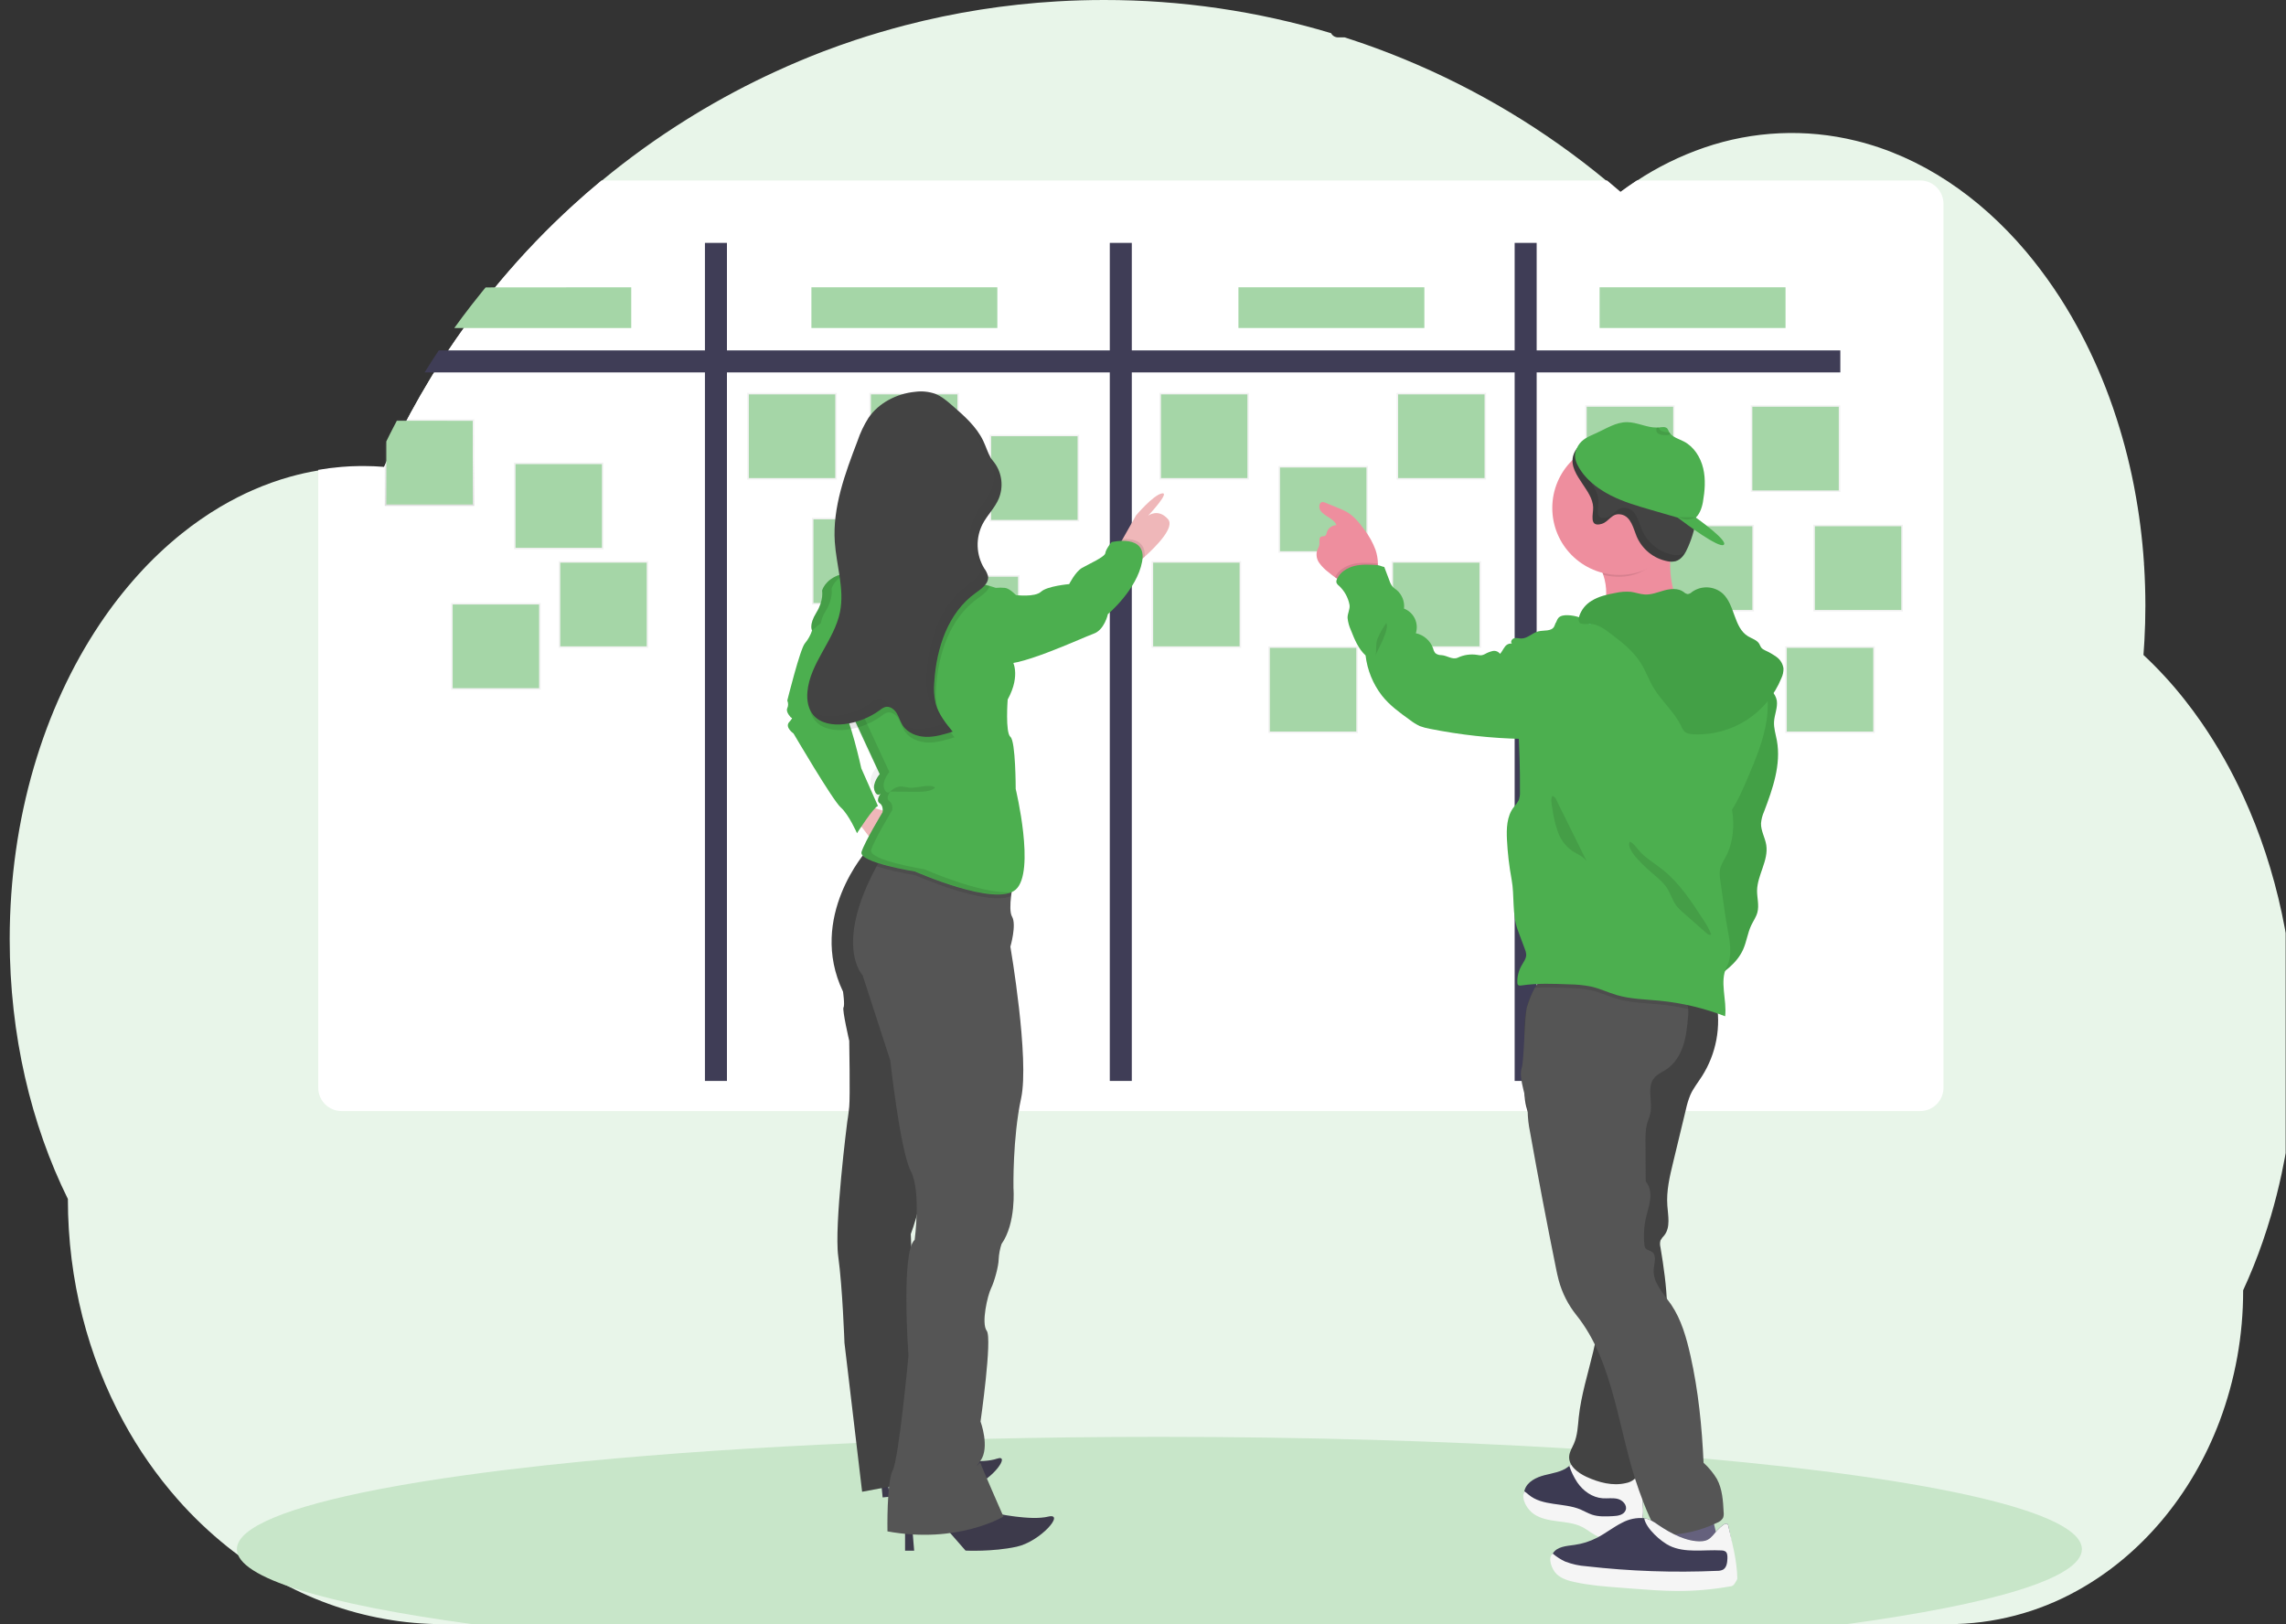 <svg width="1178" height="837" viewBox="0 0 1178 837" fill="none" xmlns="http://www.w3.org/2000/svg">
<rect x="0" y="0" width="1178" height="837" fill="#333333" stroke="none"/>
<g clip-path="url(#clip0)">
<path d="M1182.82 537.54C1182.85 560.157 1180.48 582.713 1175.75 604.83C1174.16 612.237 1172.32 619.497 1170.22 626.61C1167.62 635.477 1164.65 644.073 1161.3 652.4C1159.6 656.64 1157.8 660.807 1155.91 664.9C1155.97 687.974 1151.85 710.869 1143.74 732.47C1129.39 770.47 1103.26 801.47 1070.56 819.58C1050.18 830.948 1027.24 836.923 1003.91 836.94H228.59C187.15 836.94 148.74 822.21 117.25 797.11C108.043 789.743 99.488 781.596 91.68 772.76C80.818 760.435 71.388 746.919 63.57 732.47C45.43 699.12 34.98 659.86 34.98 617.84C16.03 579.47 5 533.47 5 483.97C5 421.58 22.56 364.68 51.41 321.59C57.36 312.682 63.948 304.217 71.12 296.26C78.049 288.56 85.586 281.43 93.66 274.94C99.99 269.852 106.674 265.221 113.66 261.08C116.55 259.38 119.45 257.78 122.4 256.29C124.987 254.957 127.607 253.713 130.26 252.56C133.44 251.16 136.66 249.877 139.92 248.71C143.18 247.543 146.397 246.52 149.57 245.64C154.26 244.33 159.017 243.272 163.82 242.47C167.82 241.78 171.82 241.27 175.82 240.94C179 240.68 182.207 240.53 185.44 240.49C186.03 240.49 186.6 240.49 187.19 240.49C190.75 240.49 194.29 240.66 197.8 240.93C198.17 240.07 198.57 239.21 198.94 238.35C200.34 235.27 201.79 232.21 203.25 229.19C203.253 229.164 203.253 229.137 203.25 229.11C203.5 228.59 203.75 228.11 204.01 227.56C205.19 225.1 206.42 222.66 207.68 220.24C208.26 219.12 208.83 218.01 209.42 216.9C209.55 216.64 209.68 216.39 209.83 216.13C210.43 214.98 211.04 213.84 211.66 212.7C214.747 207.013 217.957 201.413 221.29 195.9C221.58 195.43 221.85 194.96 222.14 194.5C222.66 193.65 223.14 192.8 223.72 191.96C225.1 189.72 226.52 187.49 227.95 185.28C228.95 183.72 229.95 182.16 231.03 180.62C233.63 176.72 236.297 172.87 239.03 169.07C241.763 165.27 244.603 161.47 247.55 157.67C247.95 157.15 248.35 156.67 248.77 156.12L253.04 150.75L253.63 150.02L255.18 148.13C257.47 145.34 259.82 142.58 262.18 139.85C274.064 126.153 286.86 113.273 300.48 101.3C301.01 100.81 301.55 100.3 302.08 99.88C304.62 97.67 307.2 95.49 309.78 93.35C323.842 81.691 338.679 70.999 354.19 61.35C355.25 60.67 356.33 60.01 357.42 59.35C371.121 50.979 385.31 43.432 399.91 36.75C407.91 33.07 415.993 29.663 424.16 26.53C429.58 24.47 435.02 22.53 440.53 20.69C449.05 17.877 457.677 15.327 466.41 13.04C492.025 6.387 518.23 2.26 544.65 0.72C552.65 0.24 560.74 0 568.92 0C608.541 -0.036 647.955 5.721 685.91 17.09C686.258 17.751 686.78 18.303 687.42 18.688C688.06 19.072 688.793 19.274 689.54 19.27H692.91C694.37 19.73 695.82 20.21 697.28 20.69C705.433 23.397 713.47 26.36 721.39 29.58L723.39 30.4C761.214 45.961 796.466 67.154 827.95 93.26C830.29 95.187 832.597 97.144 834.87 99.13C837.63 97.084 840.437 95.127 843.29 93.26C854.144 86.083 865.864 80.31 878.17 76.08C903.368 67.407 930.532 66.178 956.41 72.54C989.66 80.69 1019.76 100.91 1044.07 129.66C1054.09 141.607 1062.9 154.525 1070.36 168.22C1070.91 169.22 1071.46 170.22 1071.99 171.22C1078.56 183.618 1084.15 196.507 1088.73 209.77C1088.9 210.25 1089.07 210.77 1089.22 211.21C1093.51 223.81 1096.95 236.682 1099.52 249.74C1099.64 250.4 1099.78 251.07 1099.9 251.74C1102.32 264.478 1103.97 277.352 1104.82 290.29C1104.82 290.76 1104.82 291.23 1104.9 291.7C1105.32 298.407 1105.53 305.187 1105.54 312.04C1105.54 318.174 1105.37 324.247 1105.03 330.26C1105.03 330.93 1104.95 331.61 1104.9 332.26C1104.81 334.01 1104.68 335.76 1104.55 337.5C1112.26 344.7 1119.41 352.483 1125.93 360.78C1128.84 364.467 1131.66 368.284 1134.39 372.23C1142.78 384.41 1150.08 397.31 1156.19 410.78C1173.1 447.73 1182.82 491.11 1182.82 537.54Z" fill="#E8F5E9"/>
<path d="M1072.82 798.3C1072.82 813.15 1026.9 826.7 951.44 836.94H243.44C167.99 826.7 122.07 813.15 122.07 798.3C122.07 786.99 148.71 776.43 194.77 767.51L196.07 767.26C209.07 764.77 223.6 762.41 239.48 760.2L240.69 760.03C253.29 758.29 266.693 756.647 280.9 755.1L282.24 754.96C287.72 754.36 293.313 753.78 299.02 753.22L301.22 753.01C342.77 749.01 390 745.77 441.22 743.6H441.28C448.453 743.3 455.703 743.02 463.03 742.76C471.177 742.46 479.423 742.193 487.77 741.96C494.14 741.77 500.59 741.61 507.06 741.46H507.21C536.4 740.77 566.56 740.41 597.4 740.41C673.66 740.41 745.74 742.6 809.61 746.49H809.79C819.61 747.09 829.25 747.72 838.65 748.4L846.65 748.99C857.257 749.79 867.59 750.637 877.65 751.53C995.98 762.06 1072.82 779.09 1072.82 798.3Z" fill="#C8E6C9"/>
<path d="M1001.49 104.91V560.53C1001.49 563.713 1000.23 566.765 997.975 569.015C995.725 571.266 992.673 572.53 989.49 572.53H176C172.817 572.53 169.765 571.266 167.515 569.015C165.264 566.765 164 563.713 164 560.53V242.12C168 241.43 172 240.92 176 240.59C179.18 240.33 182.387 240.18 185.62 240.14C186.21 240.14 186.78 240.14 187.37 240.14C190.93 240.14 194.47 240.31 197.98 240.58C198.35 239.72 198.75 238.86 199.12 238C200.52 234.92 201.97 231.86 203.43 228.84C203.433 228.813 203.433 228.787 203.43 228.76C203.68 228.24 203.93 227.76 204.19 227.21C205.37 224.75 206.6 222.31 207.86 219.89C208.44 218.77 209.01 217.66 209.6 216.55C209.73 216.29 209.86 216.04 210.01 215.78C210.61 214.63 211.22 213.49 211.84 212.35C214.927 206.663 218.137 201.063 221.47 195.55C221.76 195.08 222.03 194.61 222.32 194.15C222.84 193.3 223.32 192.45 223.9 191.61C225.28 189.37 226.7 187.14 228.13 184.93C229.13 183.37 230.13 181.81 231.21 180.27C233.81 176.37 236.477 172.52 239.21 168.72C241.943 164.92 244.783 161.12 247.73 157.32C248.13 156.8 248.53 156.32 248.95 155.77L253.22 150.4L253.81 149.67L255.36 147.78C257.65 144.99 260 142.23 262.36 139.5C274.244 125.802 287.04 112.923 300.66 100.95C301.19 100.46 301.73 99.95 302.26 99.53C304.8 97.32 307.38 95.14 309.96 93H828.16C830.5 94.927 832.807 96.883 835.08 98.87C837.84 96.823 840.647 94.867 843.5 93H989.5C992.665 93.002 995.701 94.256 997.947 96.486C1000.19 98.717 1001.47 101.745 1001.49 104.91V104.91Z" fill="white"/>
<path d="M948.34 180.56V191.9H218.79C220.17 189.66 221.59 187.43 223.03 185.22C224.03 183.66 225.03 182.1 226.1 180.56H948.34Z" fill="#3F3D56"/>
<path d="M791.86 557.01V125.16H780.52V557.01H791.86Z" fill="#3F3D56"/>
<path d="M583.23 557.01V125.16H571.89V557.01H583.23Z" fill="#3F3D56"/>
<path d="M374.6 557.01V125.16H363.26V557.01H374.6Z" fill="#3F3D56"/>
<path d="M244.4 216.07V260.73H198.28V229.13C198.28 229.13 198.28 229.08 198.28 229.05C198.53 228.53 198.78 228.05 199.04 227.5C200.23 225.04 201.45 222.6 202.72 220.18C203.29 219.06 203.86 217.95 204.45 216.84C204.58 216.58 204.72 216.33 204.86 216.07H244.4Z" fill="url(#paint0_linear)"/>
<path d="M243.61 216.84V259.96H199.08V227.47C200.27 225.01 201.49 222.57 202.76 220.15C203.33 219.03 203.9 217.92 204.49 216.81L243.61 216.84Z" fill="#A5D6A7"/>
<path d="M431.21 202.46H385.08V247.12H431.21V202.46Z" fill="url(#paint1_linear)"/>
<path d="M430.42 203.23H385.88V246.35H430.42V203.23Z" fill="#A5D6A7"/>
<path d="M639.56 289.17H593.43V333.83H639.56V289.17Z" fill="url(#paint2_linear)"/>
<path d="M638.77 289.94H594.23V333.06H638.77V289.94Z" fill="#A5D6A7"/>
<path d="M852.16 318.75H806.03V363.41H852.16V318.75Z" fill="url(#paint3_linear)"/>
<path d="M851.36 319.52H806.82V362.64H851.36V319.52Z" fill="#7CFCFF"/>
<path d="M909.12 347.66H862.99V392.32H909.12V347.66Z" fill="url(#paint4_linear)"/>
<path d="M908.33 348.43H863.79V391.55H908.33V348.43Z" fill="#7CFCFF"/>
<path d="M980.56 270.41H934.43V315.07H980.56V270.41Z" fill="url(#paint5_linear)"/>
<path d="M979.76 271.18H935.22V314.3H979.76V271.18Z" fill="#A5D6A7"/>
<path d="M966.1 333.07H919.97V377.73H966.1V333.07Z" fill="url(#paint6_linear)"/>
<path d="M965.3 333.84H920.76V376.96H965.3V333.84Z" fill="#A5D6A7"/>
<path d="M494.14 202.46H448.01V247.12H494.14V202.46Z" fill="url(#paint7_linear)"/>
<path d="M493.35 203.23H448.81V246.35H493.35V203.23Z" fill="#A5D6A7"/>
<path d="M278.6 310.73H232.47V355.39H278.6V310.73Z" fill="url(#paint8_linear)"/>
<path d="M277.8 311.5H233.26V354.62H277.8V311.5Z" fill="#A5D6A7"/>
<path d="M464.5 266.84H418.37V311.5H464.5V266.84Z" fill="url(#paint9_linear)"/>
<path d="M463.71 267.61H419.17V310.73H463.71V267.61Z" fill="#A5D6A7"/>
<path d="M704.94 240.15H658.81V284.81H704.94V240.15Z" fill="url(#paint10_linear)"/>
<path d="M704.14 240.92H659.6V284.04H704.14V240.92Z" fill="#A5D6A7"/>
<path d="M948.33 208.83H902.2V253.49H948.33V208.83Z" fill="url(#paint11_linear)"/>
<path d="M947.54 209.6H903V252.72H947.54V209.6Z" fill="#A5D6A7"/>
<path d="M765.8 202.46H719.67V247.12H765.8V202.46Z" fill="url(#paint12_linear)"/>
<path d="M765 203.23H720.46V246.35H765V203.23Z" fill="#A5D6A7"/>
<path d="M763.18 289.17H717.05V333.83H763.18V289.17Z" fill="url(#paint13_linear)"/>
<path d="M762.39 289.94H717.85V333.06H762.39V289.94Z" fill="#A5D6A7"/>
<path d="M556.08 224.03H509.95V268.69H556.08V224.03Z" fill="url(#paint14_linear)"/>
<path d="M555.29 224.79H510.75V267.91H555.29V224.79Z" fill="#A5D6A7"/>
<path d="M310.98 238.4H264.85V283.06H310.98V238.4Z" fill="url(#paint15_linear)"/>
<path d="M310.19 239.17H265.65V282.29H310.19V239.17Z" fill="#A5D6A7"/>
<path d="M334.05 289.17H287.92V333.83H334.05V289.17Z" fill="url(#paint16_linear)"/>
<path d="M333.25 289.94H288.71V333.06H333.25V289.94Z" fill="#A5D6A7"/>
<path d="M525.39 296.42H479.26V341.08H525.39V296.42Z" fill="url(#paint17_linear)"/>
<path d="M524.59 297.19H480.05V340.31H524.59V297.19Z" fill="#A5D6A7"/>
<path d="M862.99 208.83H816.86V253.49H862.99V208.83Z" fill="url(#paint18_linear)"/>
<path d="M862.2 209.6H817.66V252.72H862.2V209.6Z" fill="#A5D6A7"/>
<path d="M903.81 270.41H857.68V315.07H903.81V270.41Z" fill="url(#paint19_linear)"/>
<path d="M903.02 271.18H858.48V314.3H903.02V271.18Z" fill="#A5D6A7"/>
<path d="M643.59 202.46H597.46V247.12H643.59V202.46Z" fill="url(#paint20_linear)"/>
<path d="M642.8 203.23H598.26V246.35H642.8V203.23Z" fill="#A5D6A7"/>
<path d="M699.72 333.07H653.59V377.73H699.72V333.07Z" fill="url(#paint21_linear)"/>
<path d="M698.92 333.84H654.38V376.96H698.92V333.84Z" fill="#A5D6A7"/>
<path d="M827.7 305.87C827.57 310.94 825.85 315.87 825.58 320.93C840.58 321.67 855.27 314.42 870.06 316.64C865.93 313.97 863.72 309.14 862.42 304.39C860.757 298.264 860.262 291.879 860.96 285.57C860.998 285.233 861.058 284.899 861.14 284.57C861.69 282.09 863.14 278.57 862.73 276.62C862.23 274.04 859.79 274.55 857.6 274.7C850.913 275.212 844.258 276.069 837.66 277.27C835.94 277.57 819.19 281.75 818.94 281.32C821.7 286.09 824.51 291.05 826.19 296.25C827.23 299.349 827.741 302.601 827.7 305.87V305.87Z" fill="#EE8E9E"/>
<path d="M679.91 290.19C681.194 291.944 682.734 293.495 684.48 294.79C685.61 295.72 686.77 296.67 687.99 297.52C690.16 299.182 692.743 300.219 695.46 300.52C699.02 300.76 706.58 298.67 708.79 295.62C709.722 294.089 710.165 292.31 710.06 290.52C710.023 288.091 709.611 285.683 708.84 283.38C707.451 279.636 705.506 276.123 703.07 272.96C700.5 269.38 697.64 265.86 693.81 263.69C692.534 263.008 691.219 262.403 689.87 261.88L682.87 259.02C682.471 258.831 682.04 258.719 681.6 258.69C679.73 258.69 679.39 261.56 680.45 263.1C682.57 266.21 687.34 267.1 688.68 270.6C687.547 270.627 686.452 271.013 685.553 271.703C684.654 272.394 683.998 273.352 683.68 274.44C683.627 275.018 683.393 275.564 683.01 276C682.4 276.49 681.44 276.21 680.74 276.58C679.51 277.24 680.05 279.08 679.92 280.48C679.8 281.72 679.02 282.79 678.64 283.98C678.381 285.045 678.361 286.154 678.581 287.227C678.8 288.301 679.254 289.312 679.91 290.19V290.19Z" fill="#EE8E9E"/>
<path d="M885.91 798.99C884.76 797.84 882.91 798.04 881.27 798.29C872.646 799.652 863.931 800.358 855.2 800.4C854.11 795.06 857.28 789.87 858.3 784.52C858.434 783.145 858.771 781.797 859.3 780.52C860.52 778.16 863.3 777.08 865.9 776.52C870.6 775.52 877.9 773.78 880.57 778.52C883.76 784.23 884.77 792.65 885.91 798.99Z" fill="#65617D"/>
<path d="M790.4 778.83C793.94 781.25 798.34 782 802.6 782.55C806.86 783.1 811.24 783.5 815.1 785.4C818.43 787.04 821.23 789.74 824.76 790.92C827.96 791.99 831.46 791.7 834.76 791.08C838.76 790.34 842.94 788.89 845.08 785.47C846.99 782.47 846.78 778.58 846.52 775C846.21 771 845.92 766.9 845.62 762.85C845.629 761.822 845.371 760.808 844.87 759.91C842 755.74 835.04 761.66 831.32 761.65C825.41 761.65 819.07 758.45 814.82 754.53C814.451 754.129 814.018 753.791 813.54 753.53C811.85 752.77 810.17 754.17 808.67 755.39C808.51 755.53 808.34 755.66 808.17 755.79C804.72 758.53 800.1 759.08 795.84 760.19C791.58 761.3 787.01 763.53 785.69 767.73C785.605 767.995 785.538 768.266 785.49 768.54C784.73 772.47 787.09 776.56 790.4 778.83Z" fill="#3F3D56"/>
<path opacity="0.05" d="M790.4 778.83C793.94 781.25 798.34 782 802.6 782.55C806.86 783.1 811.24 783.5 815.1 785.4C818.43 787.04 821.23 789.74 824.76 790.92C827.96 791.99 831.46 791.7 834.76 791.08C838.76 790.34 842.94 788.89 845.08 785.47C846.99 782.47 846.78 778.58 846.52 775C846.21 771 845.92 766.9 845.62 762.85C845.629 761.822 845.371 760.808 844.87 759.91C842 755.74 835.04 761.66 831.32 761.65C825.41 761.65 819.07 758.45 814.82 754.53C814.451 754.129 814.018 753.791 813.54 753.53C811.85 752.77 810.17 754.17 808.67 755.39C808.51 755.53 808.34 755.66 808.17 755.79C804.72 758.53 800.1 759.08 795.84 760.19C791.58 761.3 787.01 763.53 785.69 767.73C785.605 767.995 785.538 768.266 785.49 768.54C784.73 772.47 787.09 776.56 790.4 778.83Z" fill="black"/>
<path d="M790.4 780.19C793.94 782.61 798.34 783.36 802.6 783.91C806.86 784.46 811.24 784.86 815.1 786.76C818.43 788.41 821.23 791.1 824.76 792.28C827.96 793.35 831.46 793.06 834.76 792.44C838.981 791.54 842.683 789.029 845.08 785.44C846.99 782.44 846.78 778.55 846.52 774.97C846.21 770.97 845.92 766.87 845.62 762.82C845.629 761.791 845.371 760.778 844.87 759.88C842 755.71 835.04 761.63 831.32 761.62C825.41 761.62 819.07 758.42 814.82 754.5C814.451 754.099 814.018 753.761 813.54 753.5C811.85 752.74 810.17 754.14 808.67 755.36C809.657 758.389 811.054 761.269 812.82 763.92C815.82 768.31 820.54 771.67 825.82 772.06C828.46 772.25 831.17 771.73 833.72 772.41C836.27 773.09 838.65 775.7 837.72 778.18C836.79 780.66 833.72 781.18 831.14 781.27C827.53 781.46 823.83 781.64 820.41 780.52C818.32 779.82 816.41 778.67 814.41 777.82C805.76 774.23 794.83 776.24 787.68 770.18C787.005 769.559 786.276 769 785.5 768.51C783.63 772.47 787.09 777.92 790.4 780.19Z" fill="#F5F5F5"/>
<path d="M884.3 515.4C887.059 528.938 884.441 543.018 877 554.66C875 557.8 872.6 560.75 871.08 564.16C870.082 566.598 869.305 569.122 868.76 571.7L862.2 598.89C860.42 606.23 858.64 613.71 859.2 621.24C859.57 626.49 860.89 632.39 857.66 636.54C856.864 637.329 856.189 638.232 855.66 639.22C855.35 640.38 855.35 641.6 855.66 642.76C858.98 662.5 861.45 683.13 855.45 702.23C850.01 719.54 849.69 738.72 845.07 756.23C844.5 758.41 843.84 760.7 842.19 762.23C840.951 763.254 839.471 763.942 837.89 764.23C831.07 765.86 823.89 763.95 817.51 761.01C813.04 758.94 808.23 755.31 808.61 750.4C808.8 748.06 810.16 746.01 811.09 743.86C812.9 739.64 813.09 734.93 813.54 730.36C814.77 718.88 818.31 707.81 820.98 696.58C823.65 685.35 825.47 673.63 823.21 662.31C818.603 638.908 811.217 616.14 801.21 594.49C800.778 593.352 800.094 592.326 799.21 591.49C798.31 590.75 797.12 590.41 796.35 589.49C795.58 588.57 795.35 587.17 795.05 585.94C794.05 582.36 791.1 579.72 789.12 576.57C784.12 568.63 785.7 558.45 785.89 549.07C786.07 539.94 784.76 530.73 786.25 521.73C787.74 512.73 792.9 503.53 801.58 500.73C805.88 499.34 810.53 499.65 815.03 500.1C838.77 502.47 861.91 506.84 884.3 515.4Z" fill="#434343"/>
<path d="M787.22 572.63C787.295 576.173 787.697 579.701 788.42 583.17C792.62 606.737 797.097 630.25 801.85 653.71C802.27 655.71 802.68 657.78 803.23 659.78C805.003 666.308 808.101 672.401 812.33 677.68C832.13 702.36 833.84 738.21 844.59 767.98C845.31 769.98 846.04 771.98 846.81 773.98C848.747 779.028 850.96 783.965 853.44 788.77C853.725 789.472 854.195 790.084 854.8 790.54C855.468 790.875 856.215 791.02 856.96 790.96C866.639 791.025 876.203 788.859 884.91 784.63C886.162 784.178 887.221 783.31 887.91 782.17C888.239 781.262 888.345 780.288 888.22 779.33C887.92 773.43 887.56 767.33 884.75 762.13C882.879 759.027 880.56 756.217 877.87 753.79C877.03 735.27 875.2 716.71 871.13 698.62C869.04 689.37 866.45 680.02 861.13 672.2C857.13 666.43 851.49 660.74 852.19 653.77C852.5 650.77 853.78 646.91 851.29 645.11C850.2 644.32 848.59 644.22 847.86 643.11C847.565 642.583 847.401 641.993 847.38 641.39C846.866 636.611 847.164 631.78 848.26 627.1C848.98 624 850.06 620.96 850.39 617.79C850.72 614.62 850.16 611.17 848.05 608.79C847.92 602.43 848.05 595.79 847.96 589.49C847.9 585.86 847.83 582.18 848.85 578.71C849.34 577.04 850.07 575.45 850.44 573.71C851.77 567.61 848.44 560.29 852.44 555.45C854.09 553.45 856.63 552.45 858.78 550.99C863.09 548.11 865.91 543.41 867.48 538.48C869.05 533.55 869.48 528.33 869.95 523.16C870.065 522.06 870.065 520.95 869.95 519.85C869.884 519.282 869.735 518.726 869.51 518.2C868.28 515.44 864.98 514.37 862.04 513.66C843.372 509.182 824.237 506.946 805.04 507C797.94 502.16 793.94 503.89 790.93 509C789.274 512.129 787.934 515.415 786.93 518.81C785.55 522.96 785.47 546.22 784.13 550.39C782.26 555.85 787.29 566.93 787.22 572.63Z" fill="#555555"/>
<path d="M915.61 361.01C916.14 364.67 914.38 368.27 914.18 371.96C914.01 375.18 915.04 378.33 915.63 381.51C917.92 393.91 913.52 406.46 909.03 418.24C908.183 420.14 907.656 422.168 907.47 424.24C907.35 428.09 909.56 431.61 910.17 435.41C911.44 443.41 905.56 450.9 905.43 458.99C905.43 462.71 906.55 466.5 905.62 470.1C905 472.51 903.5 474.57 902.43 476.82C900.54 480.82 900.04 485.31 898.23 489.32C894.98 496.58 887.98 501.32 881.33 505.67C877.54 504.41 873.44 502.91 871.33 499.5C870.418 497.822 869.831 495.986 869.6 494.09C868.16 485.82 868.21 477.38 868.26 468.99C868.156 461.798 868.551 454.608 869.44 447.47C870.78 438.35 873.74 429.56 875.86 420.59C878.54 409.28 879.86 397.59 884.08 386.74C887.74 377.2 893.45 368.64 899.46 360.45C901.75 357.32 903.56 352.85 908.01 353.57C909.884 353.887 911.617 354.77 912.975 356.1C914.334 357.429 915.253 359.143 915.61 361.01V361.01Z" fill="#43A046"/>
<path opacity="0.1" d="M818.91 281.28C821.67 286.05 824.48 291.01 826.16 296.21C828.853 296.874 831.616 297.21 834.39 297.21C845.16 297.21 852.79 291.08 859.12 283.34C859.67 280.85 863.12 278.54 862.7 276.58C862.2 274 859.76 274.51 857.57 274.66C850.883 275.172 844.228 276.029 837.63 277.23C835.91 277.53 819.19 281.71 818.91 281.28Z" fill="black"/>
<path d="M834.42 296.27C853.479 296.27 868.93 280.819 868.93 261.76C868.93 242.701 853.479 227.25 834.42 227.25C815.361 227.25 799.91 242.701 799.91 261.76C799.91 280.819 815.361 296.27 834.42 296.27Z" fill="#EE8E9E"/>
<path opacity="0.1" d="M790.81 509.03C796.81 508.68 802.81 508.92 808.81 509.16C812.558 509.197 816.294 509.582 819.97 510.31C824.5 511.31 828.74 513.4 833.21 514.69C840.37 516.78 847.93 516.87 855.34 517.6C860.21 518.076 865.048 518.834 869.83 519.87C869.764 519.302 869.615 518.746 869.39 518.22C868.16 515.46 864.86 514.39 861.92 513.68C843.252 509.202 824.117 506.966 804.92 507.02C797.82 502.18 793.82 503.91 790.81 509.03Z" fill="black"/>
<path d="M814.33 318.26C815.84 320 817.86 321.92 820.09 321.36C820.895 321.081 821.651 320.676 822.33 320.16C826.33 317.59 831.19 316.99 835.87 316.29C845.304 314.868 854.625 312.773 863.76 310.02C866.411 309.053 869.192 308.487 872.01 308.34C877.86 308.34 883.01 312.26 886.71 316.82C890.41 321.38 892.97 326.71 896.57 331.32C899.13 334.61 902.18 337.51 904.57 340.92C910.57 349.53 911.91 360.77 910.35 371.18C908.79 381.59 904.63 391.39 900.51 401.08C898.15 406.63 895.77 412.21 892.51 417.27C893.9 425.18 893.17 434.22 889.41 441.27C888.18 443.58 886.68 445.83 886.28 448.42C886.09 450.167 886.161 451.933 886.49 453.66L888.25 466.15C888.78 469.96 889.32 473.76 890.01 477.54C891.28 484.46 893.01 491.97 889.8 498.23C885.96 505.72 889.99 515.33 888.98 523.69C878.183 519.516 866.87 516.825 855.35 515.69C847.93 514.96 840.35 514.87 833.22 512.79C828.75 511.49 824.52 509.43 819.98 508.39C816.299 507.669 812.56 507.288 808.81 507.25C800.54 506.92 792.21 506.59 784.03 507.81C783.36 507.91 782.56 507.96 782.16 507.42C781.98 507.118 781.893 506.771 781.91 506.42C781.784 503.353 782.518 500.312 784.03 497.64C785.03 495.8 786.52 493.99 786.48 491.88C786.405 490.892 786.162 489.925 785.76 489.02L782.14 479.34C779.07 471.18 780.53 461.69 778.94 453.12C777.698 446.417 776.903 439.639 776.56 432.83C776.26 427.01 776.45 420.7 779.96 416.05C780.988 414.93 781.877 413.692 782.61 412.36C783.116 410.948 783.33 409.447 783.24 407.95C783.32 396.31 782.987 384.673 782.24 373.04C785.31 367.54 788.5 361.91 791.56 356.41C795.12 350.01 798.74 343.48 800.18 336.3C801.18 331.54 801.1 326.65 801.78 321.85C801.847 320.628 802.271 319.453 803 318.47C804.17 317.15 806.14 316.96 807.91 317.01C810.101 317.097 812.266 317.519 814.33 318.26V318.26Z" fill="#4CAF4F"/>
<path opacity="0.1" d="M687.98 297.52C690.15 299.182 692.733 300.219 695.45 300.52C699.01 300.76 706.57 298.67 708.78 295.62C709.712 294.089 710.155 292.31 710.05 290.52C709.57 290.363 709.073 290.266 708.57 290.23C704.7 290 700.75 289.77 696.99 290.7C693.23 291.63 689.59 293.91 687.99 297.45L687.98 297.52Z" fill="black"/>
<path d="M802.81 372.17C800.7 374.78 798.52 377.48 795.54 379.02C792.11 380.8 788.07 380.84 784.21 380.76C768.305 380.42 752.46 378.68 736.86 375.56C735.084 375.255 733.34 374.786 731.65 374.16C729.776 373.267 728.008 372.167 726.38 370.88C721.25 367.19 716.04 363.43 712.13 358.45C707.489 352.441 704.572 345.281 703.69 337.74C699.97 334.32 698 329.45 696.14 324.74C695.226 322.745 694.645 320.613 694.42 318.43C694.32 316.2 695.8 313.86 695.42 311.66C694.704 307.873 692.786 304.419 689.95 301.81C689.344 301.383 688.887 300.779 688.64 300.08C688.567 299.497 688.679 298.906 688.96 298.39C690.54 294.85 694.18 292.57 697.96 291.64C701.74 290.71 705.67 290.95 709.54 291.18C710.94 291.27 711.96 291.92 713.33 292.18L716.03 299.29C716.396 300.478 716.998 301.58 717.8 302.53C718.401 303.074 719.039 303.575 719.71 304.03C721.078 305.195 722.139 306.677 722.801 308.347C723.464 310.017 723.707 311.824 723.51 313.61C725.949 314.556 727.937 316.396 729.068 318.755C730.2 321.114 730.39 323.816 729.6 326.31C731.63 326.747 733.514 327.696 735.073 329.069C736.631 330.442 737.811 332.191 738.5 334.15C738.692 335.042 739.089 335.878 739.66 336.59C740.546 337.28 741.648 337.634 742.77 337.59C745.77 337.78 748.48 340.18 751.25 338.88C754.376 337.413 757.871 336.922 761.28 337.47C761.984 337.638 762.708 337.702 763.43 337.66C764.046 337.552 764.64 337.346 765.19 337.05C766.437 336.327 767.785 335.794 769.19 335.47C769.896 335.323 770.63 335.384 771.302 335.645C771.975 335.906 772.557 336.356 772.98 336.94C773.98 335.88 774.53 334.52 775.41 333.39C775.8 332.784 776.35 332.298 777 331.987C777.65 331.677 778.374 331.553 779.09 331.63C778.17 330.81 779.09 329.18 780.3 328.88C781.51 328.58 782.75 329.02 783.98 329.02C787.17 329.02 789.62 326.1 792.72 325.34C795.57 324.65 799.37 325.48 800.83 322.93C801.35 322.03 801.45 320.81 802.33 320.26C802.924 319.964 803.603 319.882 804.25 320.03C806.276 320.301 808.245 320.899 810.08 321.8C813.08 333.49 811.5 345.63 809.22 357.48C808.13 363.11 806.41 367.67 802.81 372.17Z" fill="#4CAF4F"/>
<path opacity="0.1" d="M802.91 414.06L817.77 444.06C816.16 441.29 812.77 440.21 810.1 438.44C806.699 435.991 804.139 432.551 802.77 428.59C801.398 424.64 800.44 420.558 799.91 416.41C799.61 414.51 798.98 411.84 799.91 410.12C801.64 410.47 802.2 412.65 802.91 414.06Z" fill="black"/>
<path opacity="0.1" d="M845.66 439.47C849.01 442.79 853.12 445.23 856.81 448.17C865.43 455.03 871.57 464.45 877.57 473.69C879.264 476.12 880.686 478.729 881.81 481.47C881.11 482.08 880.06 481.47 879.37 480.84L867.69 470.58C866.259 469.407 864.955 468.086 863.8 466.64C861.8 463.92 860.88 460.51 859.04 457.64C857.2 454.77 854.52 452.64 851.95 450.41C849.38 448.18 836.95 437.7 839.95 433.66C842.12 434.74 843.91 437.74 845.66 439.47Z" fill="black"/>
<path d="M820.16 309.6C823.86 307.29 828.22 306.32 832.51 305.53C835.086 304.945 837.737 304.756 840.37 304.97C842.8 305.27 845.13 306.21 847.58 306.34C851.01 306.54 854.3 305.14 857.58 304.24C860.86 303.34 864.73 302.98 867.52 304.99C868.114 305.574 868.864 305.973 869.68 306.14C870.527 306.037 871.313 305.649 871.91 305.04C874.259 303.361 877.109 302.53 879.992 302.682C882.875 302.835 885.621 303.962 887.78 305.88C894.11 311.81 893.4 323.4 900.78 327.88C902.83 329.12 905.44 329.78 906.63 331.88C906.913 332.542 907.248 333.18 907.63 333.79C908.125 334.336 908.732 334.769 909.41 335.06C911.563 336.02 913.614 337.196 915.53 338.57C916.484 339.265 917.288 340.147 917.892 341.161C918.497 342.174 918.891 343.3 919.05 344.47C919.085 346.199 918.711 347.912 917.96 349.47C914.334 358.371 908.039 365.931 899.942 371.11C891.844 376.288 882.342 378.832 872.74 378.39C871.05 378.31 869.22 378.08 868 376.91C867.287 376.107 866.724 375.182 866.34 374.18C862.86 366.87 856.34 361.47 852.15 354.52C849.67 350.38 848.08 345.75 845.5 341.67C841.66 335.47 835.71 330.86 829.91 326.47C826.63 323.97 822.98 321.35 818.85 321.52C815.18 321.68 812.5 321.88 813.85 317.37C814.957 314.109 817.196 311.353 820.16 309.6V309.6Z" fill="#43A046"/>
<path d="M802.2 809.82C804.7 812.15 808.14 813.17 811.47 813.9C819.06 815.56 826.82 816.15 834.56 816.75L842.1 817.33C849.46 817.88 856.83 818.45 864.22 818.48C873.339 818.513 882.442 817.727 891.42 816.13C891.78 816.168 892.145 816.12 892.483 815.99C892.821 815.86 893.124 815.652 893.367 815.383C893.609 815.114 893.785 814.792 893.88 814.442C893.974 814.092 893.984 813.725 893.91 813.37C893.755 804.175 892.636 795.021 890.57 786.06C889.71 782.38 883.11 790.63 882.82 790.98C880.99 793.06 879.6 793.98 876.82 794.16C869.23 794.58 860.72 789.96 854.69 785.86C853.4 784.896 852.028 784.046 850.59 783.32C849.542 782.826 848.426 782.489 847.28 782.32C843.37 781.96 839.441 782.757 835.98 784.61C831.45 786.86 827.47 790.09 822.98 792.4C819.333 794.28 815.394 795.528 811.33 796.09C807.22 796.66 802.33 796.93 800.2 800.49C798.45 803.47 799.71 807.47 802.2 809.82Z" fill="#3F3D56"/>
<path d="M802.2 811.18C804.7 813.51 808.14 814.53 811.47 815.26C819.06 816.92 826.82 817.51 834.56 818.11L842.1 818.69C849.46 819.24 856.83 819.81 864.22 819.84C873.339 819.873 882.442 819.087 891.42 817.49C891.829 817.479 892.232 817.385 892.603 817.213C892.975 817.041 893.307 816.795 893.58 816.49C893.9 815.99 895.27 814 895.26 813.41C895.11 804.22 892.62 795.05 890.56 786.1C889.7 782.42 883.1 790.67 882.81 791.02C880.98 793.1 879.59 794.02 876.81 794.2C869.22 794.62 860.71 790 854.68 785.9C853.39 784.935 852.018 784.086 850.58 783.36C849.532 782.866 848.416 782.529 847.27 782.36C848.27 787.82 856.08 794.42 860.12 796.43C868.3 800.49 878.02 798.43 887.12 798.94C887.787 798.922 888.447 799.084 889.03 799.41C890.13 800.13 890.19 801.68 890.16 802.99C890.08 805.17 889.8 807.72 887.92 808.83C886.986 809.281 885.956 809.497 884.92 809.46C862.426 810.449 839.889 809.66 817.52 807.1C813.751 806.849 810.042 806.026 806.52 804.66C804.222 803.587 802.079 802.207 800.15 800.56C797.31 802.83 799.71 808.85 802.2 811.18Z" fill="#F5F5F5"/>
<path d="M820.99 261.39C821.12 264.96 818.69 271.88 825.36 269.95C829.36 268.79 830.46 264.08 835.51 265.13C840.56 266.18 841.72 272.4 843.43 276.47C844.821 279.706 846.98 282.554 849.719 284.768C852.458 286.983 855.695 288.497 859.15 289.18C860.574 289.515 862.056 289.515 863.48 289.18C866.74 288.25 868.6 284.89 869.93 281.78C871.076 279.146 872.028 276.432 872.78 273.66C873.289 271.693 873.624 269.686 873.78 267.66V267.66C873.885 266.289 873.885 264.911 873.78 263.54C873.17 255.43 868.56 248.03 862.64 242.43C856.72 236.83 849.55 232.8 842.46 228.81C840.143 227.362 837.636 226.245 835.01 225.49C832.423 224.968 829.77 224.86 827.15 225.17C823.697 225.309 820.303 226.107 817.15 227.52C815.858 228.159 814.671 228.992 813.63 229.99C812.165 231.366 811.124 233.132 810.63 235.08C809.35 240.33 812.69 245.08 815.41 249.19C817.82 252.89 820.81 256.8 820.99 261.39Z" fill="#434343"/>
<path opacity="0.1" d="M708.68 337.98C710.11 334.39 716.11 324.45 714.37 321.03C712.573 323.582 711.045 326.313 709.81 329.18C708.68 331.96 709.6 335.69 708.68 337.98Z" fill="black"/>
<path opacity="0.1" d="M815.26 249.21C812.54 245.06 809.19 240.34 810.47 235.1C811.105 232.796 812.466 230.759 814.35 229.29C813.906 230.057 813.569 230.881 813.35 231.74C812.07 236.98 815.42 241.74 818.14 245.85C820.55 249.53 823.54 253.44 823.72 258.03C823.85 261.59 821.41 268.52 828.09 266.59C832.09 265.44 833.19 260.72 838.24 261.78C843.29 262.84 844.44 269.04 846.15 273.11C847.548 276.349 849.713 279.198 852.459 281.413C855.205 283.627 858.449 285.14 861.91 285.82C863.334 286.155 864.816 286.155 866.24 285.82C866.96 285.605 867.636 285.267 868.24 284.82C867.222 286.86 865.45 288.423 863.3 289.18C861.876 289.515 860.394 289.515 858.97 289.18C855.52 288.491 852.288 286.974 849.553 284.76C846.819 282.546 844.662 279.701 843.27 276.47C841.56 272.4 840.45 266.2 835.36 265.13C830.27 264.06 829.19 268.8 825.21 269.95C818.53 271.88 820.97 264.95 820.84 261.39C820.67 256.8 817.67 252.89 815.26 249.21Z" fill="black"/>
<path d="M813.78 241.19C814.391 242.2 815.058 243.175 815.78 244.11C817.195 245.886 818.775 247.524 820.5 249C821.5 249.89 822.59 250.72 823.69 251.5C825.74 252.939 827.892 254.226 830.13 255.35C836.66 258.64 843.72 260.7 850.75 262.74L864.53 266.74C869.34 270.38 885.43 282.3 888.14 280.81C891.33 279.06 873.86 266.69 873.86 266.69L873.05 267.3C875.61 265.69 876.95 261.96 877.53 258.74C878.53 252.97 879.03 246.97 877.66 241.27C876.29 235.57 872.87 230.14 867.66 227.47C865.34 226.28 862.53 225.47 860.86 223.64C860.607 223.369 860.386 223.071 860.2 222.75C860.104 222.599 860.017 222.442 859.94 222.28C859.76 221.777 859.514 221.3 859.21 220.86C858.21 219.75 856.51 220.08 855.06 220.26L854.6 220.31C854.34 220.31 854.08 220.31 853.82 220.31C848.64 220.43 843.62 217.54 838.38 217.54C832.63 217.54 827.75 220.86 822.69 223.13C821.69 223.59 820.69 224.01 819.79 224.44C816.14 226.14 813.39 227.95 811.88 232.79C811.04 235.64 812.24 238.68 813.78 241.19Z" fill="#4CAF4F"/>
<path opacity="0.1" d="M853.85 220.34C853.569 220.823 853.469 221.39 853.568 221.939C853.667 222.489 853.958 222.986 854.39 223.34C855.031 223.795 855.786 224.065 856.57 224.12C857.131 224.193 857.695 224.237 858.26 224.25C859.027 224.307 859.797 224.173 860.5 223.86C860.639 223.792 860.77 223.708 860.89 223.61C860.637 223.339 860.416 223.041 860.23 222.72C860.1 222.82 859.97 222.8 859.45 222.72C858.504 222.671 857.568 222.51 856.66 222.24C856.176 222.12 855.734 221.87 855.382 221.518C855.03 221.166 854.78 220.724 854.66 220.24L853.85 220.34Z" fill="black"/>
<path opacity="0.1" d="M873.55 266.55C872.824 267.003 872.015 267.305 871.17 267.44C870.565 267.6 869.945 267.7 869.32 267.74C867.739 267.671 866.195 267.236 864.81 266.47L873.55 266.55Z" fill="black"/>
<path d="M440.39 372.07L440.91 371.93L442.26 374.82L453.39 398.82C452.908 399.423 452.468 400.058 452.07 400.72C451.93 400.95 451.79 401.18 451.66 401.45C451.53 401.72 451.39 401.99 451.27 402.27C451.22 402.359 451.18 402.453 451.15 402.55C451.12 402.61 451.13 402.61 451.07 402.75C451.01 402.89 450.96 403.04 450.91 403.18C450.834 403.281 450.794 403.375 450.712 403.468L450.7 403.51L450.65 403.63L450.54 404.024V404.06V404.2L450.48 404.5C450.48 404.509 450.479 404.517 450.479 404.526C450.479 404.531 450.48 404.535 450.48 404.54C450.479 404.545 450.479 404.549 450.478 404.554C450.479 404.563 450.479 404.571 450.48 404.58V404.59V404.62V404.63V404.67C450.485 404.696 450.485 404.724 450.48 404.75V404.83V404.89V405.02C450.453 405.353 450.453 405.687 450.48 406.02V406.27C449.92 406.11 449.3 405.52 448.8 404.06C448.637 403.58 448.553 403.077 448.55 402.57C448.454 399.444 451.091 396.145 451.507 395.624C451.526 395.6 451.541 395.582 451.55 395.57L441.75 374.92L440.39 372.07Z" fill="url(#paint22_linear)"/>
<path d="M453.05 409.39H453.11C453.296 409.316 453.469 409.211 453.62 409.08L453.595 409.12C453.603 409.113 453.612 409.107 453.62 409.1L453.47 409.34L453.38 409.48C453.331 409.553 453.287 409.63 453.25 409.71C453.158 409.853 453.079 410.003 452.997 410.16C452.982 410.19 452.966 410.22 452.95 410.25C452.761 410.629 452.617 411.028 452.52 411.44C452.518 411.45 452.517 411.46 452.517 411.47C452.517 411.48 452.518 411.49 452.52 411.5C452.52 411.502 452.519 411.503 452.519 411.505C452.519 411.507 452.52 411.508 452.52 411.51C452.52 411.512 452.519 411.513 452.519 411.515C452.519 411.517 452.52 411.518 452.52 411.52C452.517 411.54 452.516 411.561 452.518 411.582C452.518 411.588 452.519 411.594 452.52 411.6C452.523 411.607 452.525 411.613 452.526 411.621C452.527 411.624 452.527 411.627 452.527 411.63C452.527 411.64 452.524 411.651 452.52 411.66C452.269 411.287 451.946 410.967 451.57 410.72C451.27 410.542 451.026 410.284 450.866 409.975C450.705 409.666 450.634 409.318 450.66 408.97C450.669 408.571 450.743 408.175 450.88 407.8C451.049 408.22 451.293 408.607 451.6 408.94L451.75 409.08C451.871 409.186 452.01 409.271 452.16 409.33C452.218 409.354 452.279 409.375 452.34 409.39H452.44C452.64 409.441 452.85 409.441 453.05 409.39Z" fill="url(#paint23_linear)"/>
<path d="M491.51 752.33C491.51 752.33 506.51 754.17 513.74 751.67C520.97 749.17 511.5 762.42 501.67 765.56C494.72 767.585 487.559 768.8 480.33 769.18L468.77 758.31L456.5 759.25L458.64 771.25L454.83 771.61L453.35 755.87L491.51 752.33Z" fill="#444053"/>
<path opacity="0.1" d="M491.51 752.33C491.51 752.33 506.51 754.17 513.74 751.67C520.97 749.17 511.5 762.42 501.67 765.56C494.72 767.585 487.559 768.8 480.33 769.18L468.77 758.31L456.5 759.25L458.64 771.25L454.83 771.61L453.35 755.87L491.51 752.33Z" fill="black"/>
<path d="M513.12 779.81C513.12 779.81 531.07 783.74 540.12 781.53C549.17 779.32 536.19 794.32 523.89 797.02C511.59 799.72 497.57 799.02 497.57 799.02L484.84 784.47L469.84 784.22L471.07 799.07H466.4V779.81H513.12Z" fill="#444053"/>
<path opacity="0.1" d="M513.12 779.81C513.12 779.81 531.07 783.74 540.12 781.53C549.17 779.32 536.19 794.32 523.89 797.02C511.59 799.72 497.57 799.02 497.57 799.02L484.84 784.47L469.84 784.22L471.07 799.07H466.4V779.81H513.12Z" fill="black"/>
<path d="M446.72 438.22C446.72 438.22 415.98 472.4 434.42 511.01C434.42 511.01 435.42 517.9 434.67 519.13C433.92 520.36 437.62 536.34 437.62 536.34C437.62 536.34 438.12 565.34 437.62 570.28C437.12 575.22 436.62 577.9 436.62 577.9C436.62 577.9 429.75 631.47 431.96 647.47C434.17 663.47 435.16 691.98 435.16 691.98L444.26 768.71L491.48 759.86L470.08 654.6L469.34 635.91C469.34 635.91 478.2 613.04 474.26 601.48C470.32 589.92 475.26 442.61 475.26 442.61L446.72 438.22Z" fill="#434343"/>
<path d="M469.34 603.47C474.75 613.8 471.34 638.88 471.34 638.88C464.21 645.03 468.14 698.64 468.14 698.64C468.14 698.64 463.22 751.52 460.03 757.64C456.84 763.76 457.32 789.12 457.32 789.12C493.47 795.76 517.08 781.5 517.08 781.5C517.08 781.5 505.52 755.18 505.28 753.96C505.14 753.27 503.61 755.14 503.15 755.68C503.39 755.35 504.02 754.49 505.28 752.68C510.2 745.79 505.28 732.51 505.28 732.51C505.28 732.51 511.43 689.72 508.48 685.78C505.53 681.84 508.97 667.34 510.69 663.9C512.41 660.46 514.62 652.34 514.62 648.9C514.764 646.226 515.261 643.583 516.1 641.04C523.72 630.21 522.25 612.26 522.25 612.26C522.25 612.26 521.76 586.44 526.18 566.03C530.6 545.62 520.66 487.82 520.66 487.82C520.66 487.82 523.97 476.51 521.51 472.33C520.4 470.45 520.51 466.02 521.03 461.73C521.63 456.48 522.74 451.43 522.74 451.43L455.65 439.52C454.24 441.87 452.95 444.15 451.76 446.34C429.57 487.34 444.53 502.58 444.53 502.58L458.77 546.47C458.77 546.47 463.91 593.15 469.34 603.47Z" fill="#555555"/>
<path d="M575.83 282.54L585.42 290.68C585.42 290.68 587.3 289.18 589.82 286.93C595.82 281.51 605.54 271.7 601.9 267.54C596.9 261.86 591.9 265.54 591.59 265.8C592.13 265.23 603.26 253.3 598.7 254.26C594.14 255.22 585.42 265.58 585.42 265.58L578.53 277.75L575.83 282.54Z" fill="#EFB7B9"/>
<path d="M447.21 415.35L458.52 418.79L449.92 433.79L440.08 421L447.21 415.35Z" fill="#EFB7B9"/>
<path d="M473.77 274.43C491.565 274.43 505.99 260.005 505.99 242.21C505.99 224.415 491.565 209.99 473.77 209.99C455.975 209.99 441.55 224.415 441.55 242.21C441.55 260.005 455.975 274.43 473.77 274.43Z" fill="#EFB7B9"/>
<path d="M492.71 254.02C492.71 254.02 463.44 300.47 491.23 304.47C519.02 308.47 453.85 336.69 453.85 336.69L429.5 312.1C429.5 312.1 454.83 268.32 450.9 251.6C446.97 234.88 492.71 254.02 492.71 254.02Z" fill="#EFB7B9"/>
<path opacity="0.1" d="M451.73 446.41C458.23 448.381 464.855 449.914 471.56 451C471.56 451 507.8 467.09 521 461.8C521.6 456.55 522.71 451.5 522.71 451.5L455.62 439.59C454.21 441.94 452.91 444.22 451.73 446.41Z" fill="black"/>
<path d="M418.44 324.84L424.99 338.39L432.39 353.65L433.39 355.83L442.16 374.83L453.31 398.91C453.31 398.91 449.37 403.58 450.6 407.27C451.75 410.72 453.55 409.22 453.78 409.01C453.57 409.3 451.19 412.5 453.31 413.91C455.43 415.32 454.78 418.58 454.78 418.58C454.78 418.58 445.68 433.58 443.96 438.99C442.24 444.4 471.51 449.08 471.51 449.08C471.51 449.08 513.07 467.52 523.4 458.42C533.73 449.32 523.4 406.53 523.4 406.53C523.4 406.53 523.4 381.94 520.69 379.73C517.98 377.52 519.27 360.47 519.27 360.47C526.4 347.47 521.48 340.06 521.48 340.06L523.48 306.62C523.48 306.62 520.28 303.17 517.82 302.93C516.267 302.782 514.703 302.782 513.15 302.93C513.15 302.93 511.85 302.49 509.98 301.93C506.04 300.81 499.5 299.26 497.16 300.43C493.72 302.15 471.59 297.72 471.59 297.72C462.052 296.308 452.445 295.407 442.81 295.02C439.52 294.806 436.217 295.164 433.05 296.08C425.05 298.55 423.63 304.36 423.63 304.36C423.63 304.36 424.63 309.28 420.68 315.67C416.73 322.06 418.44 324.84 418.44 324.84Z" fill="#4CAF4F"/>
<path opacity="0.1" d="M575.83 282.54L585.42 290.68C585.42 290.68 587.3 289.18 589.82 286.93C590.58 278.63 583.51 277.53 578.53 277.75L575.83 282.54Z" fill="black"/>
<path d="M519.27 306.4L523.45 306.65C523.45 306.65 533.28 307.87 536.45 304.92C539.62 301.97 550.96 300.99 550.96 300.99C550.96 300.99 554.16 294.59 557.6 292.63C561.04 290.67 569.41 286.97 569.6 285C569.79 283.03 572.8 279.35 572.8 279.35C572.8 279.35 591.24 274.92 588.54 289.43C585.84 303.94 570.91 316.47 570.91 316.47C570.91 316.47 569.19 324.59 563.53 326.56C557.87 328.53 521.23 345.74 515.33 341.31C509.43 336.88 519.27 306.4 519.27 306.4Z" fill="#4CAF4F"/>
<path opacity="0.1" d="M420.65 315.66C424.58 309.27 423.6 304.35 423.6 304.35C423.6 304.35 425.02 298.54 433.02 296.07C434.581 295.597 436.186 295.282 437.81 295.13C429.93 297.63 428.52 303.37 428.52 303.37C428.52 303.37 429.52 308.29 425.57 314.68C421.62 321.07 423.35 323.78 423.35 323.78L429.91 337.33L437.3 352.58L438.36 354.77L447.13 373.72L458.28 397.8C458.28 397.8 454.34 402.48 455.57 406.17C456.72 409.62 458.52 408.11 458.75 407.91C458.54 408.19 456.16 411.4 458.28 412.81C460.4 414.22 459.75 417.48 459.75 417.48C459.75 417.48 450.65 432.48 448.93 437.89C447.21 443.3 476.48 447.97 476.48 447.97C476.48 447.97 505.34 460.78 520.94 459.78C507.68 464.98 471.56 448.96 471.56 448.96C471.56 448.96 442.29 444.28 444.01 438.87C445.73 433.46 454.83 418.47 454.83 418.47C454.83 418.47 455.57 415.27 453.36 413.8C451.15 412.33 453.62 409.19 453.83 408.9C453.6 409.11 451.83 410.61 450.65 407.16C449.42 403.47 453.36 398.8 453.36 398.8L442.21 374.71L433.44 355.71L432.44 353.53L425.04 338.27L418.49 324.72C418.49 324.72 416.71 322.06 420.65 315.66Z" fill="black"/>
<path d="M422.91 321.15L418.49 324.84C417.689 327.266 416.437 329.518 414.8 331.48C412.34 334.19 405.7 360.99 405.7 360.99C405.98 361.609 406.125 362.281 406.125 362.96C406.125 363.639 405.98 364.311 405.7 364.93C404.7 366.93 407.7 369.85 407.7 369.85C407.7 369.85 409.17 369.36 406.7 372.06C404.23 374.76 408.92 377.98 408.92 377.98C408.92 377.98 429.08 412.39 433.26 416.08C437.44 419.77 441.62 429.36 441.62 429.36C441.62 429.36 450.38 415.62 452.44 415.36L443.84 395.94C443.84 395.94 437.93 368.88 433.51 363.94C429.09 359 435.72 342.04 435.72 342.04L422.91 321.15Z" fill="#4CAF4F"/>
<path opacity="0.1" d="M420.03 371.32C423.73 375.76 430.22 376.7 435.96 376.05C436.8 375.95 437.65 375.82 438.48 375.66C439.738 375.435 440.983 375.145 442.21 374.79C446.604 373.524 450.741 371.493 454.43 368.79C455.235 368.095 456.165 367.558 457.17 367.21C459.47 366.63 461.75 368.34 463 370.34C464.25 372.34 464.84 374.7 466.12 376.68C468.64 380.61 473.52 382.5 478.2 382.61C482.88 382.72 487.42 381.32 491.88 379.93C488.27 375.49 484.57 370.87 483.1 365.34C482.283 361.734 482.05 358.02 482.41 354.34C483.47 336.94 489.51 318.6 503.7 308.46C506.16 306.71 509.13 304.64 509.95 301.98C506.01 300.86 499.47 299.31 497.13 300.48C493.69 302.2 471.56 297.77 471.56 297.77C462.022 296.358 452.415 295.457 442.78 295.07C439.49 294.856 436.187 295.214 433.02 296.13C434.23 303.52 435.28 310.87 433.83 318.13C432.824 322.654 431.184 327.014 428.96 331.08C427.7 333.53 426.34 335.94 424.96 338.36C421.22 345.09 417.65 351.84 416.96 359.36C416.67 363.61 417.35 368.1 420.03 371.32Z" fill="black"/>
<path opacity="0.1" d="M468.66 405.92C466.74 405.67 464.8 405.02 462.9 405.42C461.284 405.902 459.807 406.762 458.59 407.93L471.23 408C474.48 408 479.38 408.2 481.87 405.9C479.59 403.64 471.91 406.34 468.66 405.92Z" fill="black"/>
<path d="M512.47 238.47C514.388 241.112 515.597 244.202 515.98 247.444C516.364 250.687 515.909 253.973 514.66 256.99C512.66 261.74 508.73 265.46 506.34 270.04C504.531 273.594 503.656 277.549 503.796 281.533C503.936 285.518 505.087 289.402 507.14 292.82C508.073 294.036 508.753 295.427 509.14 296.91C509.71 300.66 505.83 303.35 502.74 305.56C488.54 315.68 482.51 334.03 481.45 351.44C481.086 355.119 481.315 358.833 482.13 362.44C483.6 367.97 487.31 372.59 490.92 377.03C486.46 378.42 481.92 379.82 477.23 379.71C472.54 379.6 467.68 377.71 465.15 373.78C463.87 371.78 463.27 369.44 462.03 367.44C460.79 365.44 458.5 363.74 456.22 364.31C455.209 364.648 454.275 365.181 453.47 365.88C448.043 369.861 441.675 372.366 434.99 373.15C429.25 373.81 422.76 372.86 419.07 368.42C416.39 365.19 415.7 360.71 416.07 356.53C417.35 341.64 429.96 329.93 432.88 315.27C435.24 303.39 430.96 291.27 430.18 279.21C429.01 261.34 435.5 243.95 441.89 227.21C443.282 223.062 445.161 219.094 447.49 215.39C452.84 207.55 462.09 202.85 471.49 201.91C474.977 201.426 478.529 201.769 481.86 202.91C485.22 204.21 488.02 206.63 490.75 209C496.85 214.29 503.12 219.8 506.63 227.08C508.06 230.08 509 233.25 510.63 236.14L512.47 238.47Z" fill="#434343"/>
<g opacity="0.1">
<path opacity="0.1" d="M506.67 231.94C505.07 229.05 504.14 225.85 502.67 222.88C501.304 220.11 499.59 217.526 497.57 215.19C501.237 218.601 504.282 222.625 506.57 227.08C507.96 229.96 508.89 233.08 510.4 235.89L508.46 234.25C508.968 234.924 509.422 235.636 509.82 236.38C508.59 235.036 507.532 233.545 506.67 231.94V231.94Z" fill="black"/>
<path opacity="0.1" d="M431.03 368.89C437.716 368.116 444.085 365.614 449.51 361.63C450.318 360.935 451.251 360.402 452.26 360.06C454.55 359.48 456.83 361.19 458.08 363.19C458.34 363.61 458.57 364.06 458.79 364.51C457.979 364.14 457.067 364.052 456.2 364.26C455.189 364.598 454.255 365.131 453.45 365.83C448.023 369.811 441.655 372.316 434.97 373.1C429.23 373.76 422.74 372.81 419.05 368.37C418.59 367.797 418.182 367.185 417.83 366.54C421.55 368.93 426.52 369.41 431.03 368.89Z" fill="black"/>
<path opacity="0.1" d="M473.28 375.47C477.95 375.58 482.5 374.18 486.96 372.79C483.35 368.35 479.65 363.73 478.18 358.2C477.362 354.594 477.129 350.88 477.49 347.2C478.55 329.79 484.59 311.44 498.79 301.32C501.88 299.11 505.79 296.42 505.19 292.66C504.796 291.182 504.117 289.796 503.19 288.58C501.135 285.163 499.983 281.28 499.841 277.295C499.699 273.31 500.573 269.354 502.38 265.8C504.78 261.22 508.68 257.5 510.71 252.74C511.791 250.118 512.277 247.288 512.131 244.456C511.986 241.623 511.214 238.858 509.87 236.36C510.546 237.072 511.268 237.74 512.03 238.36C512.576 239.124 513.171 239.852 513.81 240.54C515.154 243.04 515.926 245.807 516.07 248.642C516.213 251.476 515.725 254.307 514.64 256.93C512.64 261.68 508.71 265.4 506.32 269.98C504.511 273.534 503.636 277.489 503.776 281.473C503.916 285.458 505.067 289.342 507.12 292.76C508.053 293.976 508.733 295.367 509.12 296.85C509.69 300.6 505.81 303.29 502.72 305.5C488.52 315.62 482.49 333.97 481.43 351.38C481.066 355.059 481.295 358.773 482.11 362.38C483.58 367.91 487.29 372.53 490.9 376.97C486.44 378.36 481.9 379.76 477.21 379.65C472.52 379.54 467.66 377.65 465.13 373.72C464.96 373.46 464.81 373.19 464.66 372.92C467.248 374.539 470.228 375.42 473.28 375.47V375.47Z" fill="black"/>
</g>
<path d="M325.28 148.04V169.04H234.1C236.88 165.187 239.72 161.387 242.62 157.64C243.02 157.12 243.42 156.64 243.84 156.09L248.11 150.72L248.7 149.99L250.25 148.1L325.28 148.04Z" fill="#A5D6A7"/>
<path d="M513.94 148.04H418.13V169.02H513.94V148.04Z" fill="#A5D6A7"/>
<path d="M733.99 148.04H638.18V169.02H733.99V148.04Z" fill="#A5D6A7"/>
<path d="M920.1 148.04H824.29V169.02H920.1V148.04Z" fill="#A5D6A7"/>
</g>
<defs>
<linearGradient id="paint0_linear" x1="221.34" y1="260.73" x2="221.34" y2="216.07" gradientUnits="userSpaceOnUse">
<stop stop-color="#808080" stop-opacity="0.25"/>
<stop offset="0.54" stop-color="#808080" stop-opacity="0.12"/>
<stop offset="1" stop-color="#808080" stop-opacity="0.1"/>
</linearGradient>
<linearGradient id="paint1_linear" x1="19213" y1="11239.3" x2="19213" y2="9244.32" gradientUnits="userSpaceOnUse">
<stop stop-color="#808080" stop-opacity="0.25"/>
<stop offset="0.54" stop-color="#808080" stop-opacity="0.12"/>
<stop offset="1" stop-color="#808080" stop-opacity="0.1"/>
</linearGradient>
<linearGradient id="paint2_linear" x1="29032.6" y1="15198.5" x2="29032.6" y2="13203.5" gradientUnits="userSpaceOnUse">
<stop stop-color="#808080" stop-opacity="0.25"/>
<stop offset="0.54" stop-color="#808080" stop-opacity="0.12"/>
<stop offset="1" stop-color="#808080" stop-opacity="0.1"/>
</linearGradient>
<linearGradient id="paint3_linear" x1="39051.9" y1="16548.6" x2="39051.9" y2="14554.1" gradientUnits="userSpaceOnUse">
<stop stop-color="#808080" stop-opacity="0.25"/>
<stop offset="0.54" stop-color="#808080" stop-opacity="0.12"/>
<stop offset="1" stop-color="#808080" stop-opacity="0.1"/>
</linearGradient>
<linearGradient id="paint4_linear" x1="41736.9" y1="17868.7" x2="41736.9" y2="15874.2" gradientUnits="userSpaceOnUse">
<stop stop-color="#808080" stop-opacity="0.25"/>
<stop offset="0.54" stop-color="#808080" stop-opacity="0.12"/>
<stop offset="1" stop-color="#808080" stop-opacity="0.1"/>
</linearGradient>
<linearGradient id="paint5_linear" x1="45103.4" y1="14341.9" x2="45103.4" y2="12346.9" gradientUnits="userSpaceOnUse">
<stop stop-color="#808080" stop-opacity="0.25"/>
<stop offset="0.54" stop-color="#808080" stop-opacity="0.12"/>
<stop offset="1" stop-color="#808080" stop-opacity="0.1"/>
</linearGradient>
<linearGradient id="paint6_linear" x1="44421.9" y1="17202.5" x2="44421.9" y2="15208" gradientUnits="userSpaceOnUse">
<stop stop-color="#808080" stop-opacity="0.25"/>
<stop offset="0.54" stop-color="#808080" stop-opacity="0.12"/>
<stop offset="1" stop-color="#808080" stop-opacity="0.1"/>
</linearGradient>
<linearGradient id="paint7_linear" x1="22178.9" y1="11239.3" x2="22178.9" y2="9244.32" gradientUnits="userSpaceOnUse">
<stop stop-color="#808080" stop-opacity="0.25"/>
<stop offset="0.54" stop-color="#808080" stop-opacity="0.12"/>
<stop offset="1" stop-color="#808080" stop-opacity="0.1"/>
</linearGradient>
<linearGradient id="paint8_linear" x1="12020.1" y1="16182.9" x2="12020.1" y2="14187.9" gradientUnits="userSpaceOnUse">
<stop stop-color="#808080" stop-opacity="0.25"/>
<stop offset="0.54" stop-color="#808080" stop-opacity="0.12"/>
<stop offset="1" stop-color="#808080" stop-opacity="0.1"/>
</linearGradient>
<linearGradient id="paint9_linear" x1="20782" y1="14178.4" x2="20782" y2="12183.9" gradientUnits="userSpaceOnUse">
<stop stop-color="#808080" stop-opacity="0.25"/>
<stop offset="0.54" stop-color="#808080" stop-opacity="0.12"/>
<stop offset="1" stop-color="#808080" stop-opacity="0.1"/>
</linearGradient>
<linearGradient id="paint10_linear" x1="32113.5" y1="12959.8" x2="32113.5" y2="10965.2" gradientUnits="userSpaceOnUse">
<stop stop-color="#808080" stop-opacity="0.25"/>
<stop offset="0.54" stop-color="#808080" stop-opacity="0.12"/>
<stop offset="1" stop-color="#808080" stop-opacity="0.1"/>
</linearGradient>
<linearGradient id="paint11_linear" x1="43584.9" y1="11529.7" x2="43584.9" y2="9535.18" gradientUnits="userSpaceOnUse">
<stop stop-color="#808080" stop-opacity="0.25"/>
<stop offset="0.54" stop-color="#808080" stop-opacity="0.12"/>
<stop offset="1" stop-color="#808080" stop-opacity="0.1"/>
</linearGradient>
<linearGradient id="paint12_linear" x1="34981.8" y1="11239.3" x2="34981.8" y2="9244.32" gradientUnits="userSpaceOnUse">
<stop stop-color="#808080" stop-opacity="0.25"/>
<stop offset="0.54" stop-color="#808080" stop-opacity="0.12"/>
<stop offset="1" stop-color="#808080" stop-opacity="0.1"/>
</linearGradient>
<linearGradient id="paint13_linear" x1="34858.8" y1="15198.5" x2="34858.8" y2="13203.5" gradientUnits="userSpaceOnUse">
<stop stop-color="#808080" stop-opacity="0.25"/>
<stop offset="0.54" stop-color="#808080" stop-opacity="0.12"/>
<stop offset="1" stop-color="#808080" stop-opacity="0.1"/>
</linearGradient>
<linearGradient id="paint14_linear" x1="25098.2" y1="12223.7" x2="25098.2" y2="10229.2" gradientUnits="userSpaceOnUse">
<stop stop-color="#808080" stop-opacity="0.25"/>
<stop offset="0.54" stop-color="#808080" stop-opacity="0.12"/>
<stop offset="1" stop-color="#808080" stop-opacity="0.1"/>
</linearGradient>
<linearGradient id="paint15_linear" x1="13546.6" y1="12879.9" x2="13546.6" y2="10885.3" gradientUnits="userSpaceOnUse">
<stop stop-color="#808080" stop-opacity="0.25"/>
<stop offset="0.54" stop-color="#808080" stop-opacity="0.12"/>
<stop offset="1" stop-color="#808080" stop-opacity="0.1"/>
</linearGradient>
<linearGradient id="paint16_linear" x1="14633.4" y1="15198.5" x2="14633.4" y2="13203.5" gradientUnits="userSpaceOnUse">
<stop stop-color="#808080" stop-opacity="0.25"/>
<stop offset="0.54" stop-color="#808080" stop-opacity="0.12"/>
<stop offset="1" stop-color="#808080" stop-opacity="0.1"/>
</linearGradient>
<linearGradient id="paint17_linear" x1="23651.3" y1="15529" x2="23651.3" y2="13534.5" gradientUnits="userSpaceOnUse">
<stop stop-color="#808080" stop-opacity="0.25"/>
<stop offset="0.54" stop-color="#808080" stop-opacity="0.12"/>
<stop offset="1" stop-color="#808080" stop-opacity="0.1"/>
</linearGradient>
<linearGradient id="paint18_linear" x1="39562.8" y1="11529.7" x2="39562.8" y2="9535.18" gradientUnits="userSpaceOnUse">
<stop stop-color="#808080" stop-opacity="0.25"/>
<stop offset="0.54" stop-color="#808080" stop-opacity="0.12"/>
<stop offset="1" stop-color="#808080" stop-opacity="0.1"/>
</linearGradient>
<linearGradient id="paint19_linear" x1="41486.7" y1="14341.9" x2="41486.7" y2="12346.9" gradientUnits="userSpaceOnUse">
<stop stop-color="#808080" stop-opacity="0.25"/>
<stop offset="0.54" stop-color="#808080" stop-opacity="0.12"/>
<stop offset="1" stop-color="#808080" stop-opacity="0.1"/>
</linearGradient>
<linearGradient id="paint20_linear" x1="29222.5" y1="11239.3" x2="29222.5" y2="9244.32" gradientUnits="userSpaceOnUse">
<stop stop-color="#808080" stop-opacity="0.25"/>
<stop offset="0.54" stop-color="#808080" stop-opacity="0.12"/>
<stop offset="1" stop-color="#808080" stop-opacity="0.1"/>
</linearGradient>
<linearGradient id="paint21_linear" x1="31867.4" y1="17202.5" x2="31867.4" y2="15208" gradientUnits="userSpaceOnUse">
<stop stop-color="#808080" stop-opacity="0.25"/>
<stop offset="0.54" stop-color="#808080" stop-opacity="0.12"/>
<stop offset="1" stop-color="#808080" stop-opacity="0.1"/>
</linearGradient>
<linearGradient id="paint22_linear" x1="-97157.8" y1="499233" x2="-97157.8" y2="137469" gradientUnits="userSpaceOnUse">
<stop stop-color="#808080" stop-opacity="0.25"/>
<stop offset="0.54" stop-color="#808080" stop-opacity="0.12"/>
<stop offset="1" stop-color="#808080" stop-opacity="0.1"/>
</linearGradient>
<linearGradient id="paint23_linear" x1="-97157.8" y1="499233" x2="-97157.8" y2="137469" gradientUnits="userSpaceOnUse">
<stop stop-color="#808080" stop-opacity="0.25"/>
<stop offset="0.54" stop-color="#808080" stop-opacity="0.12"/>
<stop offset="1" stop-color="#808080" stop-opacity="0.1"/>
</linearGradient>
<clipPath id="clip0">
<rect width="1177.82" height="836.94" fill="white"/>
</clipPath>
</defs>
</svg>
